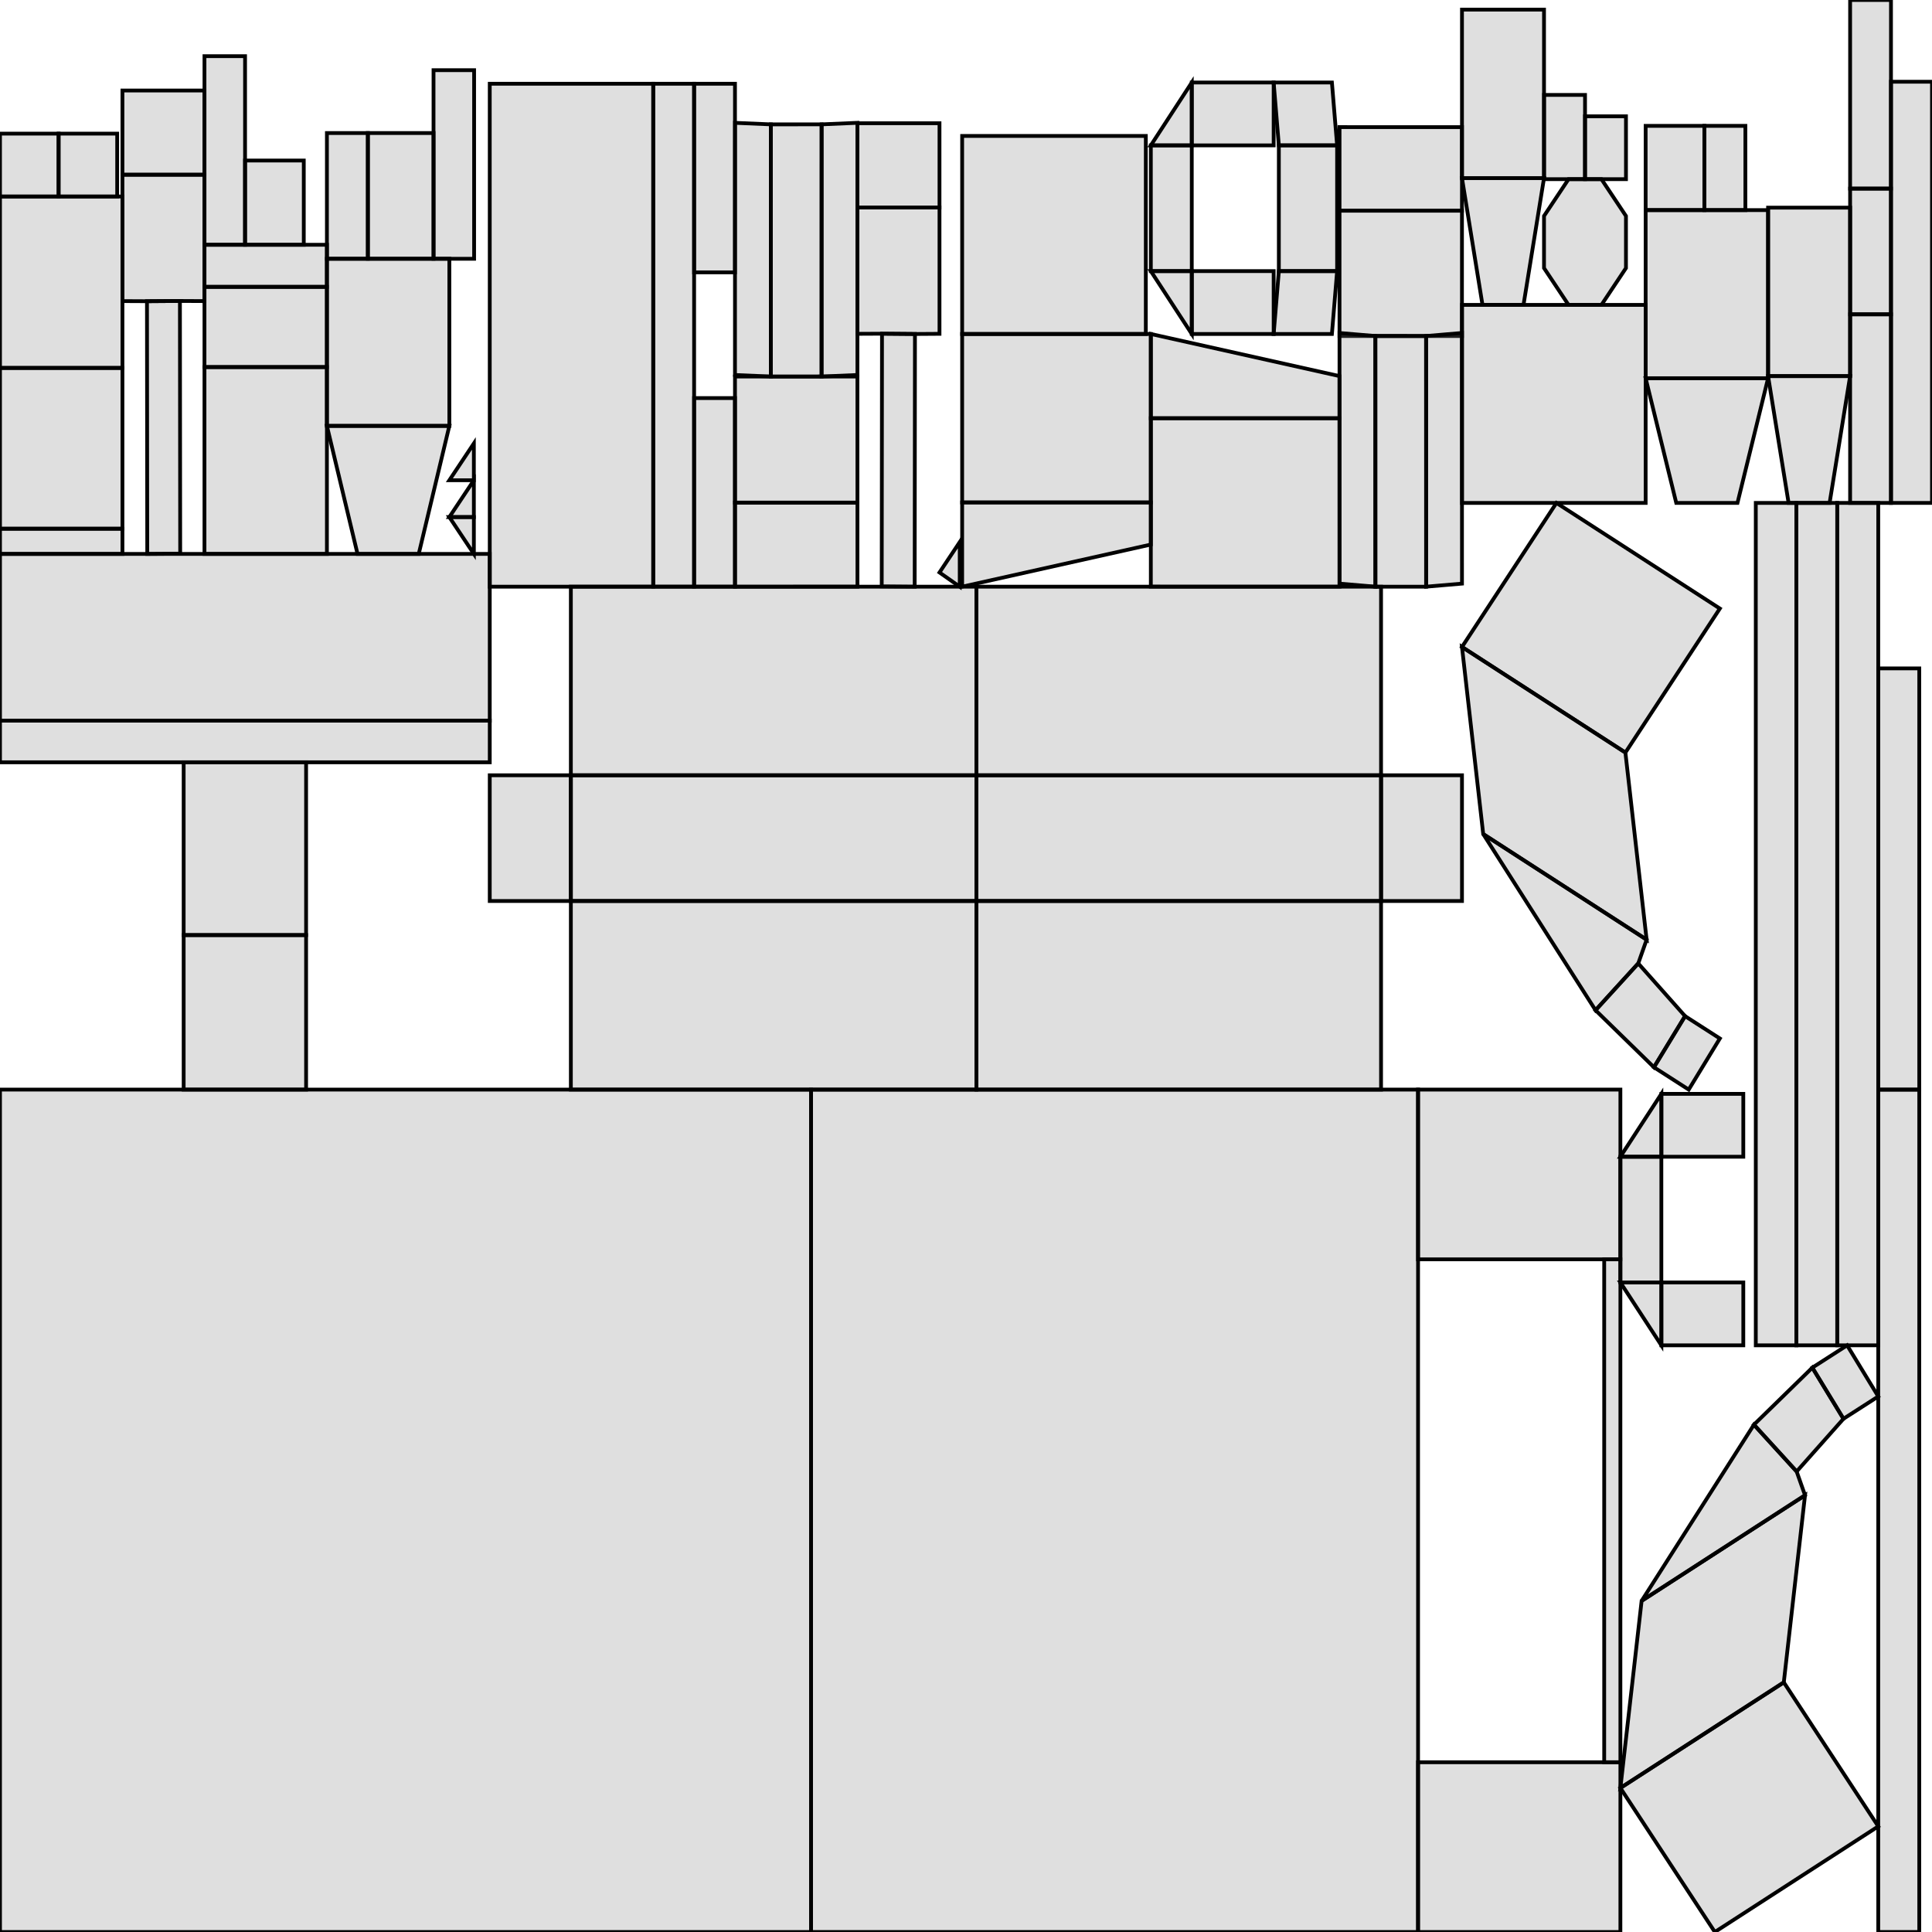 <?xml version="1.0" standalone="no"?>
<!DOCTYPE svg PUBLIC "-//W3C//DTD SVG 1.1//EN" 
  "http://www.w3.org/Graphics/SVG/1.1/DTD/svg11.dtd">
<svg width="512" height="512" viewBox="0 0 512 512"
     xmlns="http://www.w3.org/2000/svg" version="1.1">
<desc>'c_microscope.blend', Microscope, (Blender 2.77 (sub 0))</desc>
<polygon stroke="black" stroke-width="1" fill="grey" fill-opacity="0.25" points="0.000,512.000 214.937,512.000 214.937,288.755 0.000,288.755 " />
<polygon stroke="black" stroke-width="1" fill="grey" fill-opacity="0.25" points="214.937,288.755 214.938,512.000 375.799,512.000 375.799,467.018 375.799,333.737 375.799,288.755 " />
<polygon stroke="black" stroke-width="1" fill="grey" fill-opacity="0.25" points="486.888,133.282 486.888,356.525 497.757,356.525 497.757,300.714 497.757,133.281 " />
<polygon stroke="black" stroke-width="1" fill="grey" fill-opacity="0.25" points="508.626,512.000 508.626,288.756 497.757,288.756 497.757,456.189 497.757,511.999 " />
<polygon stroke="black" stroke-width="1" fill="grey" fill-opacity="0.25" points="476.057,356.525 476.057,133.280 465.302,133.280 465.302,178.263 465.302,311.543 465.302,356.525 " />
<polygon stroke="black" stroke-width="1" fill="grey" fill-opacity="0.25" points="486.888,356.525 486.888,133.280 476.057,133.280 476.057,356.525 " />
<polygon stroke="black" stroke-width="1" fill="grey" fill-opacity="0.25" points="304.983,88.506 254.981,88.509 254.981,133.153 304.983,133.150 " />
<polygon stroke="black" stroke-width="1" fill="grey" fill-opacity="0.25" points="375.799,288.755 375.799,333.737 425.130,333.737 429.420,333.737 429.419,288.755 " />
<polygon stroke="black" stroke-width="1" fill="grey" fill-opacity="0.25" points="429.420,467.018 425.130,467.018 375.799,467.018 375.799,512.000 429.420,512.000 " />
<polygon stroke="black" stroke-width="1" fill="grey" fill-opacity="0.25" points="429.420,333.737 425.130,333.737 425.130,467.018 429.420,467.018 " />
<polygon stroke="black" stroke-width="1" fill="grey" fill-opacity="0.25" points="129.790,146.792 0.000,146.791 0.000,190.970 129.790,190.970 " />
<polygon stroke="black" stroke-width="1" fill="grey" fill-opacity="0.25" points="304.983,155.472 354.984,155.475 354.984,110.831 304.983,110.828 " />
<polygon stroke="black" stroke-width="1" fill="grey" fill-opacity="0.25" points="129.790,22.194 129.790,155.475 173.116,155.475 173.116,22.194 " />
<polygon stroke="black" stroke-width="1" fill="grey" fill-opacity="0.25" points="254.981,36.027 254.981,88.506 303.653,88.506 303.653,36.027 " />
<polygon stroke="black" stroke-width="1" fill="grey" fill-opacity="0.25" points="173.116,155.475 183.947,155.475 183.947,105.495 183.947,72.175 183.947,22.194 173.116,22.194 " />
<polygon stroke="black" stroke-width="1" fill="grey" fill-opacity="0.25" points="0.000,190.970 0.000,202.014 48.671,202.015 81.119,202.015 129.790,202.015 129.790,190.970 " />
<polygon stroke="black" stroke-width="1" fill="grey" fill-opacity="0.25" points="354.984,99.670 304.983,88.506 304.983,99.667 304.983,110.828 354.984,110.831 " />
<polygon stroke="black" stroke-width="1" fill="grey" fill-opacity="0.25" points="254.981,155.475 304.983,144.311 304.983,133.150 254.981,133.153 254.981,144.314 " />
<polygon stroke="black" stroke-width="1" fill="grey" fill-opacity="0.25" points="454.452,512.000 497.757,484.010 472.725,445.841 429.420,473.831 " />
<polygon stroke="black" stroke-width="1" fill="grey" fill-opacity="0.25" points="436.113,133.280 436.113,80.801 387.441,80.801 387.441,133.280 " />
<polygon stroke="black" stroke-width="1" fill="grey" fill-opacity="0.25" points="32.447,97.503 0.000,97.503 0.000,140.118 32.447,140.118 " />
<polygon stroke="black" stroke-width="1" fill="grey" fill-opacity="0.25" points="32.447,52.074 0.000,52.074 0.000,97.503 32.447,97.503 " />
<polygon stroke="black" stroke-width="1" fill="grey" fill-opacity="0.25" points="81.119,202.015 48.671,202.015 48.671,247.809 81.119,247.809 " />
<polygon stroke="black" stroke-width="1" fill="grey" fill-opacity="0.25" points="455.779,161.270 412.473,133.280 387.441,171.450 430.747,199.440 " />
<polygon stroke="black" stroke-width="1" fill="grey" fill-opacity="0.25" points="393.067,221.030 422.835,267.724 434.151,255.316 436.373,249.020 " />
<polygon stroke="black" stroke-width="1" fill="grey" fill-opacity="0.25" points="81.119,247.809 48.671,247.809 48.671,288.755 81.119,288.755 " />
<polygon stroke="black" stroke-width="1" fill="grey" fill-opacity="0.25" points="429.420,473.831 472.725,445.841 478.351,396.261 435.046,424.251 " />
<polygon stroke="black" stroke-width="1" fill="grey" fill-opacity="0.25" points="430.747,199.440 387.441,171.450 393.067,221.030 436.373,249.020 " />
<polygon stroke="black" stroke-width="1" fill="grey" fill-opacity="0.25" points="183.947,22.194 183.947,72.175 194.778,72.175 194.778,22.194 " />
<polygon stroke="black" stroke-width="1" fill="grey" fill-opacity="0.25" points="194.778,105.495 183.947,105.495 183.947,155.475 194.778,155.475 " />
<polygon stroke="black" stroke-width="1" fill="grey" fill-opacity="0.25" points="129.790,205.455 129.790,238.775 151.283,238.775 151.283,205.455 " />
<polygon stroke="black" stroke-width="1" fill="grey" fill-opacity="0.25" points="114.890,68.578 125.645,68.578 125.645,18.598 114.890,18.598 " />
<polygon stroke="black" stroke-width="1" fill="grey" fill-opacity="0.25" points="387.441,238.775 387.441,205.455 365.993,205.455 365.993,238.775 " />
<polygon stroke="black" stroke-width="1" fill="grey" fill-opacity="0.25" points="451.674,55.680 462.543,55.681 462.543,33.356 451.674,33.356 " />
<polygon stroke="black" stroke-width="1" fill="grey" fill-opacity="0.25" points="420.050,25.156 409.181,25.156 409.181,47.481 420.050,47.480 " />
<polygon stroke="black" stroke-width="1" fill="grey" fill-opacity="0.25" points="490.300,83.300 501.131,83.300 501.131,49.980 490.300,49.980 " />
<polygon stroke="black" stroke-width="1" fill="grey" fill-opacity="0.25" points="490.300,49.980 501.131,49.980 501.131,0.000 490.300,0.000 " />
<polygon stroke="black" stroke-width="1" fill="grey" fill-opacity="0.25" points="151.283,205.455 151.283,238.775 258.752,238.775 258.752,205.455 " />
<polygon stroke="black" stroke-width="1" fill="grey" fill-opacity="0.25" points="365.993,238.775 365.993,205.455 258.752,205.455 258.752,238.775 " />
<polygon stroke="black" stroke-width="1" fill="grey" fill-opacity="0.25" points="512.000,21.658 501.131,21.659 501.131,133.280 512.000,133.280 " />
<polygon stroke="black" stroke-width="1" fill="grey" fill-opacity="0.25" points="365.993,238.775 258.752,238.775 258.752,288.755 365.993,288.755 " />
<polygon stroke="black" stroke-width="1" fill="grey" fill-opacity="0.25" points="54.187,64.867 64.943,64.867 64.943,14.887 54.187,14.887 " />
<polygon stroke="black" stroke-width="1" fill="grey" fill-opacity="0.25" points="258.752,238.775 151.283,238.775 151.283,288.755 258.752,288.755 " />
<polygon stroke="black" stroke-width="1" fill="grey" fill-opacity="0.25" points="508.626,177.134 497.757,177.134 497.757,288.755 508.626,288.756 " />
<polygon stroke="black" stroke-width="1" fill="grey" fill-opacity="0.25" points="151.283,205.455 258.752,205.455 258.752,155.475 151.283,155.475 " />
<polygon stroke="black" stroke-width="1" fill="grey" fill-opacity="0.25" points="258.752,205.455 365.993,205.455 365.993,155.475 258.752,155.475 " />
<polygon stroke="black" stroke-width="1" fill="grey" fill-opacity="0.25" points="501.131,83.300 490.300,83.300 490.300,133.280 501.131,133.280 " />
<polygon stroke="black" stroke-width="1" fill="grey" fill-opacity="0.25" points="0.000,140.118 0.000,146.791 32.447,146.791 32.447,140.118 " />
<polygon stroke="black" stroke-width="1" fill="grey" fill-opacity="0.25" points="54.187,146.791 86.635,146.791 86.635,97.275 54.187,97.275 " />
<polygon stroke="black" stroke-width="1" fill="grey" fill-opacity="0.25" points="434.151,255.316 422.835,267.724 438.312,282.837 446.562,269.288 " />
<polygon stroke="black" stroke-width="1" fill="grey" fill-opacity="0.25" points="435.046,424.251 478.351,396.261 476.129,389.965 464.813,377.557 " />
<polygon stroke="black" stroke-width="1" fill="grey" fill-opacity="0.25" points="446.562,269.288 438.312,282.837 447.529,288.755 455.779,275.206 " />
<polygon stroke="black" stroke-width="1" fill="grey" fill-opacity="0.25" points="114.890,68.578 114.890,35.258 97.485,35.258 97.485,68.578 " />
<polygon stroke="black" stroke-width="1" fill="grey" fill-opacity="0.25" points="464.813,377.557 476.129,389.965 488.541,375.992 480.290,362.443 " />
<polygon stroke="black" stroke-width="1" fill="grey" fill-opacity="0.25" points="54.187,97.275 86.635,97.275 86.635,76.017 54.187,76.017 " />
<polygon stroke="black" stroke-width="1" fill="grey" fill-opacity="0.25" points="15.530,35.414 0.000,35.414 0.000,52.074 15.530,52.074 " />
<polygon stroke="black" stroke-width="1" fill="grey" fill-opacity="0.25" points="97.485,68.578 97.485,35.258 86.635,35.258 86.635,68.578 " />
<polygon stroke="black" stroke-width="1" fill="grey" fill-opacity="0.25" points="480.290,362.443 488.541,375.992 497.757,370.075 489.507,356.525 " />
<polygon stroke="black" stroke-width="1" fill="grey" fill-opacity="0.25" points="54.187,76.017 86.635,76.017 86.635,64.867 54.187,64.867 " />
<polygon stroke="black" stroke-width="1" fill="grey" fill-opacity="0.25" points="315.833,71.846 315.833,38.526 304.983,38.526 304.983,71.846 " />
<polygon stroke="black" stroke-width="1" fill="grey" fill-opacity="0.25" points="248.976,32.660 227.236,32.660 227.236,54.982 248.976,54.982 " />
<polygon stroke="black" stroke-width="1" fill="grey" fill-opacity="0.25" points="461.993,339.865 440.278,339.865 440.278,356.525 461.993,356.525 " />
<polygon stroke="black" stroke-width="1" fill="grey" fill-opacity="0.25" points="490.300,55.028 468.560,55.028 468.560,99.671 490.300,99.671 " />
<polygon stroke="black" stroke-width="1" fill="grey" fill-opacity="0.25" points="80.504,42.543 64.943,42.543 64.943,64.867 80.504,64.867 " />
<polygon stroke="black" stroke-width="1" fill="grey" fill-opacity="0.25" points="315.833,21.866 304.983,38.526 315.833,38.526 " />
<polygon stroke="black" stroke-width="1" fill="grey" fill-opacity="0.25" points="315.833,38.526 337.533,38.526 337.533,21.866 315.833,21.866 " />
<polygon stroke="black" stroke-width="1" fill="grey" fill-opacity="0.25" points="15.530,52.074 31.059,52.074 31.059,35.414 15.530,35.414 " />
<polygon stroke="black" stroke-width="1" fill="grey" fill-opacity="0.25" points="451.674,33.356 436.113,33.356 436.113,55.681 451.674,55.681 " />
<polygon stroke="black" stroke-width="1" fill="grey" fill-opacity="0.25" points="337.533,71.846 315.833,71.846 315.833,88.506 337.533,88.506 " />
<polygon stroke="black" stroke-width="1" fill="grey" fill-opacity="0.25" points="440.278,306.545 461.993,306.545 461.993,289.885 440.278,289.885 " />
<polygon stroke="black" stroke-width="1" fill="grey" fill-opacity="0.25" points="352.971,21.866 337.533,21.866 338.909,38.526 354.347,38.526 " />
<polygon stroke="black" stroke-width="1" fill="grey" fill-opacity="0.25" points="338.909,71.846 354.347,71.846 354.347,38.526 338.909,38.526 " />
<polygon stroke="black" stroke-width="1" fill="grey" fill-opacity="0.25" points="440.278,356.525 440.278,339.865 429.420,339.865 " />
<polygon stroke="black" stroke-width="1" fill="grey" fill-opacity="0.25" points="194.788,155.475 227.236,155.469 227.232,133.192 194.784,133.199 " />
<polygon stroke="black" stroke-width="1" fill="grey" fill-opacity="0.25" points="315.833,88.506 315.833,71.846 304.983,71.846 " />
<polygon stroke="black" stroke-width="1" fill="grey" fill-opacity="0.25" points="354.347,71.846 338.909,71.846 337.533,88.506 352.971,88.506 " />
<polygon stroke="black" stroke-width="1" fill="grey" fill-opacity="0.25" points="440.278,339.865 440.278,306.545 429.420,306.545 429.420,339.865 " />
<polygon stroke="black" stroke-width="1" fill="grey" fill-opacity="0.25" points="440.278,306.545 440.278,289.885 429.420,306.545 " />
<polygon stroke="black" stroke-width="1" fill="grey" fill-opacity="0.25" points="54.187,23.987 32.447,23.987 32.447,46.309 54.187,46.309 " />
<polygon stroke="black" stroke-width="1" fill="grey" fill-opacity="0.25" points="387.441,33.690 354.994,33.684 354.990,55.828 387.437,55.835 " />
<polygon stroke="black" stroke-width="1" fill="grey" fill-opacity="0.25" points="490.300,99.671 468.560,99.671 473.995,133.280 484.865,133.280 " />
<polygon stroke="black" stroke-width="1" fill="grey" fill-opacity="0.25" points="119.082,68.578 86.635,68.578 86.635,112.868 119.082,112.868 " />
<polygon stroke="black" stroke-width="1" fill="grey" fill-opacity="0.25" points="409.181,2.548 387.441,2.548 387.441,47.192 409.181,47.192 " />
<polygon stroke="black" stroke-width="1" fill="grey" fill-opacity="0.25" points="468.560,55.681 436.113,55.681 436.113,100.233 468.560,100.233 " />
<polygon stroke="black" stroke-width="1" fill="grey" fill-opacity="0.25" points="420.050,30.821 420.050,47.481 430.900,47.481 430.900,30.821 " />
<polygon stroke="black" stroke-width="1" fill="grey" fill-opacity="0.25" points="468.560,100.233 436.113,100.233 444.224,133.280 460.448,133.280 " />
<polygon stroke="black" stroke-width="1" fill="grey" fill-opacity="0.25" points="409.181,47.192 387.441,47.192 392.876,80.801 403.746,80.801 " />
<polygon stroke="black" stroke-width="1" fill="grey" fill-opacity="0.25" points="119.082,112.868 86.635,112.868 94.747,146.791 110.970,146.791 " />
<polygon stroke="black" stroke-width="1" fill="grey" fill-opacity="0.25" points="125.580,137.032 125.580,127.273 119.082,137.032 " />
<polygon stroke="black" stroke-width="1" fill="grey" fill-opacity="0.25" points="194.784,133.199 227.232,133.192 227.226,99.778 217.722,99.780 204.282,99.783 194.779,99.784 " />
<polygon stroke="black" stroke-width="1" fill="grey" fill-opacity="0.25" points="387.437,55.835 354.990,55.828 354.984,89.046 364.488,89.047 377.928,89.050 387.431,89.052 " />
<polygon stroke="black" stroke-width="1" fill="grey" fill-opacity="0.25" points="54.187,46.309 32.447,46.309 32.447,79.792 38.950,79.825 47.681,79.760 54.187,79.792 " />
<polygon stroke="black" stroke-width="1" fill="grey" fill-opacity="0.25" points="227.236,54.982 227.236,88.465 233.740,88.433 242.473,88.509 248.976,88.465 248.976,54.982 " />
<polygon stroke="black" stroke-width="1" fill="grey" fill-opacity="0.25" points="125.579,117.513 119.082,127.273 125.579,127.273 " />
<polygon stroke="black" stroke-width="1" fill="grey" fill-opacity="0.25" points="119.082,137.032 125.582,146.791 125.582,137.032 " />
<polygon stroke="black" stroke-width="1" fill="grey" fill-opacity="0.25" points="387.432,88.239 377.928,89.050 377.937,155.475 387.441,154.664 " />
<polygon stroke="black" stroke-width="1" fill="grey" fill-opacity="0.25" points="254.339,155.475 254.339,143.653 248.976,151.709 " />
<polygon stroke="black" stroke-width="1" fill="grey" fill-opacity="0.25" points="424.399,80.801 430.897,71.041 430.897,57.240 424.397,47.481 415.678,47.481 409.181,57.240 409.181,71.041 415.678,80.801 " />
<polygon stroke="black" stroke-width="1" fill="grey" fill-opacity="0.25" points="364.488,89.047 354.984,88.244 354.994,154.669 364.498,155.472 " />
<polygon stroke="black" stroke-width="1" fill="grey" fill-opacity="0.25" points="377.928,89.050 364.488,89.047 364.498,155.472 377.937,155.475 " />
<polygon stroke="black" stroke-width="1" fill="grey" fill-opacity="0.25" points="242.473,88.509 233.740,88.433 233.667,155.399 242.400,155.475 " />
<polygon stroke="black" stroke-width="1" fill="grey" fill-opacity="0.25" points="217.722,99.780 227.226,99.371 227.236,32.547 217.732,32.956 " />
<polygon stroke="black" stroke-width="1" fill="grey" fill-opacity="0.25" points="47.681,79.760 38.950,79.825 39.023,146.791 47.754,146.726 " />
<polygon stroke="black" stroke-width="1" fill="grey" fill-opacity="0.25" points="194.778,99.377 204.282,99.783 204.292,32.959 194.788,32.553 " />
<polygon stroke="black" stroke-width="1" fill="grey" fill-opacity="0.25" points="204.282,99.783 217.722,99.780 217.732,32.956 204.292,32.959 " />

</svg>
